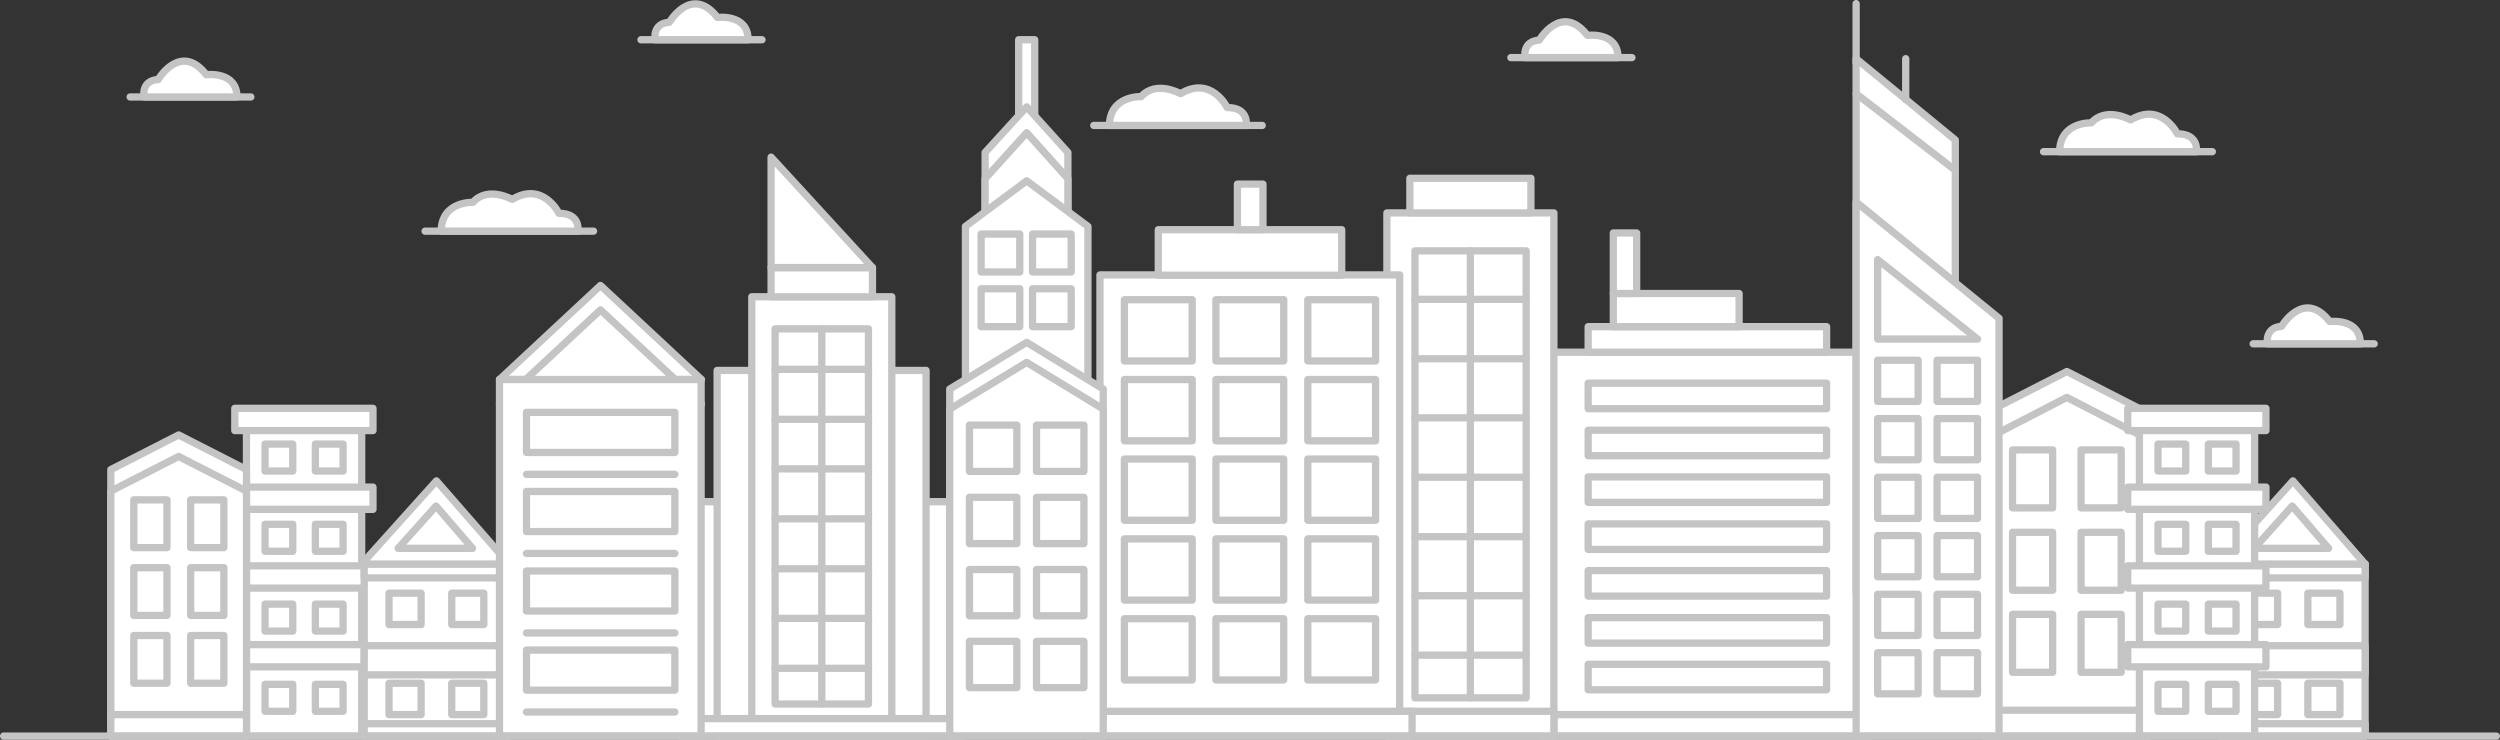 <?xml version="1.0" encoding="utf-8"?>
<!-- Generator: Adobe Illustrator 21.0.1, SVG Export Plug-In . SVG Version: 6.00 Build 0)  -->
<svg version="1.1" id="Object" xmlns="http://www.w3.org/2000/svg" xmlns:xlink="http://www.w3.org/1999/xlink" x="0px" y="0px"
	 viewBox="0 0 685.7 202.9" style="enable-background:new 0 0 685.7 202.9;" xml:space="preserve">
<rect x="0" y="0" width="685.7" height="202.9" fill="#333333" stroke="none"/>
<style type="text/css">
	.st0{fill:#FFFFFF;stroke:#C4C4C4;stroke-width:2;stroke-linecap:round;stroke-linejoin:round;stroke-miterlimit:10;}
</style>
<g>
	<g>
		<rect x="67.6" y="116.9" class="st0" width="31.6" height="85"/>
		<rect x="64.4" y="112" class="st0" width="37.9" height="6.1"/>
		<rect x="64.4" y="133.6" class="st0" width="37.9" height="6.1"/>
		<rect x="64.4" y="155.2" class="st0" width="37.9" height="6.1"/>
		<rect x="64.4" y="176.8" class="st0" width="37.9" height="6.1"/>
		<rect x="72.7" y="121.8" class="st0" width="7.6" height="7.4"/>
		<rect x="86.5" y="121.8" class="st0" width="7.6" height="7.4"/>
		<rect x="72.7" y="143.8" class="st0" width="7.6" height="7.4"/>
		<rect x="86.5" y="143.8" class="st0" width="7.6" height="7.4"/>
		<rect x="72.7" y="165.7" class="st0" width="7.6" height="7.4"/>
		<rect x="86.5" y="165.7" class="st0" width="7.6" height="7.4"/>
		<rect x="72.7" y="187.7" class="st0" width="7.6" height="7.4"/>
		<rect x="86.5" y="187.7" class="st0" width="7.6" height="7.4"/>
	</g>
	<g>
		<rect x="99.9" y="154.7" class="st0" width="39.7" height="47.2"/>
		<rect x="99.9" y="177.1" class="st0" width="39.7" height="8"/>
		<rect x="99.9" y="154.7" class="st0" width="39.7" height="3.8"/>
		<rect x="99.9" y="198.5" class="st0" width="39.7" height="3.4"/>
		<rect x="106.7" y="162.7" class="st0" width="8.8" height="8.6"/>
		<rect x="123.9" y="162.7" class="st0" width="8.8" height="8.6"/>
		<rect x="106.7" y="187.4" class="st0" width="8.8" height="8.6"/>
		<rect x="123.9" y="187.4" class="st0" width="8.8" height="8.6"/>
		<polygon class="st0" points="139.6,154.7 119.7,131.9 99.2,154.7 		"/>
		<polygon class="st0" points="129.6,150.4 119.6,138.8 109.2,150.4 		"/>
	</g>
	<g>
		<rect x="609" y="154.7" class="st0" width="39.7" height="47.2"/>
		<rect x="609" y="177.1" class="st0" width="39.7" height="8"/>
		<rect x="609" y="154.7" class="st0" width="39.7" height="3.8"/>
		<rect x="609" y="198.5" class="st0" width="39.7" height="3.4"/>
		<rect x="615.9" y="162.7" class="st0" width="8.8" height="8.6"/>
		<rect x="633" y="162.7" class="st0" width="8.8" height="8.6"/>
		<rect x="615.9" y="187.4" class="st0" width="8.8" height="8.6"/>
		<rect x="633" y="187.4" class="st0" width="8.8" height="8.6"/>
		<polygon class="st0" points="648.7,154.7 628.9,131.9 608.4,154.7 		"/>
		<polygon class="st0" points="638.7,150.4 628.7,138.8 618.3,150.4 		"/>
	</g>
	<g>
		<rect x="423.4" y="96.6" class="st0" width="89.6" height="105.3"/>
		<rect x="423.4" y="196" class="st0" width="89.6" height="5.9"/>
		<rect x="435.6" y="105.1" class="st0" width="65.4" height="7"/>
		<rect x="435.6" y="118" class="st0" width="65.4" height="7"/>
		<rect x="435.6" y="130.8" class="st0" width="65.4" height="7"/>
		<rect x="435.6" y="143.7" class="st0" width="65.4" height="7"/>
		<rect x="435.6" y="156.5" class="st0" width="65.4" height="7"/>
		<rect x="435.6" y="169.4" class="st0" width="65.4" height="7"/>
		<rect x="435.6" y="182.2" class="st0" width="65.4" height="7"/>
		<rect x="435.6" y="89.6" class="st0" width="65.4" height="7"/>
		<rect x="442.5" y="80.5" class="st0" width="34.5" height="9.1"/>
		<rect x="442.5" y="63.9" class="st0" width="6.4" height="16.6"/>
	</g>
	<g>
		<rect x="380.4" y="58.4" class="st0" width="45.8" height="143.5"/>
		<rect x="388.1" y="68.8" class="st0" width="30.5" height="122.6"/>
		<line class="st0" x1="403.3" y1="68.8" x2="403.3" y2="191.4"/>
		<line class="st0" x1="388.1" y1="82.1" x2="418.6" y2="82.1"/>
		<line class="st0" x1="388.1" y1="98.4" x2="418.6" y2="98.4"/>
		<line class="st0" x1="388.1" y1="114.6" x2="418.6" y2="114.6"/>
		<line class="st0" x1="388.1" y1="130.9" x2="418.6" y2="130.9"/>
		<line class="st0" x1="388.1" y1="147.2" x2="418.6" y2="147.2"/>
		<line class="st0" x1="388.1" y1="163.4" x2="418.6" y2="163.4"/>
		<line class="st0" x1="388.1" y1="179.7" x2="418.6" y2="179.7"/>
		<rect x="386.7" y="48.9" class="st0" width="33.2" height="9.5"/>
		<rect x="380.4" y="195.1" class="st0" width="45.8" height="6.8"/>
	</g>
	<g>
		<rect x="298.4" y="195.1" class="st0" width="88.9" height="6.8"/>
		<rect x="301.7" y="75.4" class="st0" width="82.2" height="119.7"/>
		<rect x="317.7" y="63" class="st0" width="50.3" height="12.5"/>
		<rect x="339.4" y="50.5" class="st0" width="7" height="12.5"/>
		<rect x="308.4" y="82.2" class="st0" width="18.6" height="16.8"/>
		<rect x="333.5" y="82.2" class="st0" width="18.6" height="16.8"/>
		<rect x="358.7" y="82.2" class="st0" width="18.6" height="16.8"/>
		<rect x="308.4" y="104.1" class="st0" width="18.6" height="16.8"/>
		<rect x="333.5" y="104.1" class="st0" width="18.6" height="16.8"/>
		<rect x="358.7" y="104.1" class="st0" width="18.6" height="16.8"/>
		<rect x="308.4" y="125.9" class="st0" width="18.6" height="16.8"/>
		<rect x="333.5" y="125.9" class="st0" width="18.6" height="16.8"/>
		<rect x="358.7" y="125.9" class="st0" width="18.6" height="16.8"/>
		<rect x="308.4" y="147.8" class="st0" width="18.6" height="16.8"/>
		<rect x="333.5" y="147.8" class="st0" width="18.6" height="16.8"/>
		<rect x="358.7" y="147.8" class="st0" width="18.6" height="16.8"/>
		<rect x="308.4" y="169.7" class="st0" width="18.6" height="16.8"/>
		<rect x="333.5" y="169.7" class="st0" width="18.6" height="16.8"/>
		<rect x="358.7" y="169.7" class="st0" width="18.6" height="16.8"/>
	</g>
	<g>
		<rect x="186.7" y="137.6" class="st0" width="77.3" height="64.3"/>
		<rect x="196.7" y="101.6" class="st0" width="57.3" height="100.3"/>
		<rect x="206.2" y="81.4" class="st0" width="38.4" height="120.5"/>
		<rect x="212.6" y="90.2" class="st0" width="25.6" height="102.9"/>
		<line class="st0" x1="225.4" y1="90.2" x2="225.4" y2="193.1"/>
		<line class="st0" x1="212.6" y1="101.3" x2="238.2" y2="101.3"/>
		<line class="st0" x1="212.6" y1="115" x2="238.2" y2="115"/>
		<line class="st0" x1="212.6" y1="128.6" x2="238.2" y2="128.6"/>
		<line class="st0" x1="212.6" y1="142.3" x2="238.2" y2="142.3"/>
		<line class="st0" x1="212.6" y1="156" x2="238.2" y2="156"/>
		<line class="st0" x1="212.6" y1="169.6" x2="238.2" y2="169.6"/>
		<line class="st0" x1="212.6" y1="183.3" x2="238.2" y2="183.3"/>
		<rect x="211.5" y="73.4" class="st0" width="27.8" height="8"/>
		<polygon class="st0" points="239.3,73.4 211.5,43.1 211.5,73.4 		"/>
		<rect x="186.7" y="197.1" class="st0" width="77.3" height="4.8"/>
	</g>
	<g>
		<polygon class="st0" points="49,119.3 30.4,128.8 30.4,196 49,196 67.6,196 67.6,128.8 		"/>
		<polygon class="st0" points="49,125.2 30.4,134.7 30.4,201.9 49,201.9 67.6,201.9 67.6,134.7 		"/>
		<rect x="36.7" y="137.1" class="st0" width="9.1" height="13.1"/>
		<rect x="52.3" y="137.1" class="st0" width="9.1" height="13.1"/>
		<rect x="36.7" y="155.7" class="st0" width="9.1" height="13.1"/>
		<rect x="52.3" y="155.7" class="st0" width="9.1" height="13.1"/>
		<rect x="36.7" y="174.3" class="st0" width="9.1" height="13.1"/>
		<rect x="52.3" y="174.3" class="st0" width="9.1" height="13.1"/>
		<rect x="30.4" y="196" class="st0" width="37.2" height="5.9"/>
	</g>
	<g>
		<polygon class="st0" points="566.9,101.9 544.4,113.4 544.4,194.8 566.9,194.8 589.4,194.8 589.4,113.4 		"/>
		<polygon class="st0" points="566.9,109 544.4,120.6 544.4,201.9 566.9,201.9 589.4,201.9 589.4,120.6 		"/>
		<rect x="552" y="123.4" class="st0" width="11" height="15.9"/>
		<rect x="570.8" y="123.4" class="st0" width="11" height="15.9"/>
		<rect x="552" y="146" class="st0" width="11" height="15.9"/>
		<rect x="570.8" y="146" class="st0" width="11" height="15.9"/>
		<rect x="552" y="168.5" class="st0" width="11" height="15.9"/>
		<rect x="570.8" y="168.5" class="st0" width="11" height="15.9"/>
		<rect x="544.4" y="194.8" class="st0" width="45.1" height="7.1"/>
	</g>
	<g>
		<polygon class="st0" points="192.4,104.1 137,104.1 164.7,78.3 		"/>
		<polygon class="st0" points="192.4,110.8 137,110.8 164.7,85 		"/>
		<rect x="137" y="104.1" class="st0" width="55.3" height="97.8"/>
		<rect x="144.4" y="113.1" class="st0" width="40.7" height="11"/>
		<line class="st0" x1="144.4" y1="130.1" x2="185.1" y2="130.1"/>
		<rect x="144.4" y="134.8" class="st0" width="40.7" height="11"/>
		<line class="st0" x1="144.4" y1="151.8" x2="185.1" y2="151.8"/>
		<rect x="144.4" y="156.6" class="st0" width="40.7" height="11"/>
		<line class="st0" x1="144.4" y1="173.6" x2="185.1" y2="173.6"/>
		<rect x="144.4" y="178.3" class="st0" width="40.7" height="11"/>
		<line class="st0" x1="144.4" y1="195.3" x2="185.1" y2="195.3"/>
	</g>
	<g>
		<rect x="586.8" y="116.9" class="st0" width="31.6" height="85"/>
		<rect x="583.6" y="112" class="st0" width="37.9" height="6.1"/>
		<rect x="583.6" y="133.6" class="st0" width="37.9" height="6.1"/>
		<rect x="583.6" y="155.2" class="st0" width="37.9" height="6.1"/>
		<rect x="583.6" y="176.8" class="st0" width="37.9" height="6.1"/>
		<rect x="591.9" y="121.8" class="st0" width="7.6" height="7.4"/>
		<rect x="605.7" y="121.8" class="st0" width="7.6" height="7.4"/>
		<rect x="591.9" y="143.8" class="st0" width="7.6" height="7.4"/>
		<rect x="605.7" y="143.8" class="st0" width="7.6" height="7.4"/>
		<rect x="591.9" y="165.7" class="st0" width="7.6" height="7.4"/>
		<rect x="605.7" y="165.7" class="st0" width="7.6" height="7.4"/>
		<rect x="591.9" y="187.7" class="st0" width="7.6" height="7.4"/>
		<rect x="605.7" y="187.7" class="st0" width="7.6" height="7.4"/>
	</g>
	<g>
		<rect x="279.4" y="10.9" class="st0" width="4.4" height="31.6"/>
		<polygon class="st0" points="281.6,29.3 270.2,41.8 270.2,130.4 281.6,130.4 292.9,130.4 292.9,41.8 		"/>
		<polygon class="st0" points="281.6,36.4 270.2,49 270.2,137.5 281.6,137.5 292.9,137.5 292.9,49 		"/>
		<polygon class="st0" points="281.6,49.6 264.8,62.1 264.8,150.7 281.6,150.7 298.4,150.7 298.4,62.1 		"/>
		<polygon class="st0" points="281.6,93.9 260.5,106.7 260.5,196.4 281.6,196.4 302.6,196.4 302.6,106.7 		"/>
		<polygon class="st0" points="281.6,99.4 260.5,112.2 260.5,201.9 281.6,201.9 302.6,201.9 302.6,112.2 		"/>
		<rect x="265.9" y="175.9" class="st0" width="13" height="12.7"/>
		<rect x="284.3" y="175.9" class="st0" width="13" height="12.7"/>
		<rect x="265.9" y="156.2" class="st0" width="13" height="12.7"/>
		<rect x="284.3" y="156.2" class="st0" width="13" height="12.7"/>
		<rect x="265.9" y="136.4" class="st0" width="13" height="12.7"/>
		<rect x="284.3" y="136.4" class="st0" width="13" height="12.7"/>
		<rect x="265.9" y="116.6" class="st0" width="13" height="12.7"/>
		<rect x="284.3" y="116.6" class="st0" width="13" height="12.7"/>
		<rect x="269.1" y="79.2" class="st0" width="10.6" height="10.4"/>
		<rect x="283.2" y="79.2" class="st0" width="10.6" height="10.4"/>
		<rect x="269.1" y="64.2" class="st0" width="10.6" height="10.4"/>
		<rect x="283.2" y="64.2" class="st0" width="10.6" height="10.4"/>
	</g>
	<g>
		<polygon class="st0" points="536.3,162.6 509.1,162.6 509.1,16.1 536.3,38.4 		"/>
		<polygon class="st0" points="548.3,201.9 509.1,201.9 509.1,55.4 548.3,87.3 		"/>
		<rect x="515" y="179" class="st0" width="11.1" height="11.3"/>
		<rect x="531.3" y="179" class="st0" width="11.1" height="11.3"/>
		<rect x="515" y="163" class="st0" width="11.1" height="11.3"/>
		<rect x="531.3" y="163" class="st0" width="11.1" height="11.3"/>
		<rect x="515" y="146.9" class="st0" width="11.1" height="11.3"/>
		<rect x="531.3" y="146.9" class="st0" width="11.1" height="11.3"/>
		<rect x="515" y="130.9" class="st0" width="11.1" height="11.3"/>
		<rect x="531.3" y="130.9" class="st0" width="11.1" height="11.3"/>
		<rect x="515" y="114.8" class="st0" width="11.1" height="11.3"/>
		<rect x="531.3" y="114.8" class="st0" width="11.1" height="11.3"/>
		<rect x="515" y="98.8" class="st0" width="11.1" height="11.3"/>
		<rect x="531.3" y="98.8" class="st0" width="11.1" height="11.3"/>
		<polygon class="st0" points="542.4,93 515,93 515,71.2 		"/>
		<line class="st0" x1="509.1" y1="17.3" x2="509.1" y2="1"/>
		<line class="st0" x1="522.7" y1="16.1" x2="522.7" y2="27.3"/>
		<line class="st0" x1="536.3" y1="46.7" x2="509.1" y2="25.7"/>
	</g>
	<line class="st0" x1="1" y1="201.9" x2="684.7" y2="201.9"/>
	<line class="st0" x1="606.8" y1="41.6" x2="560.5" y2="41.6"/>
	<path class="st0" d="M602.4,41.6c0,0,0.9-4.9-5.2-4.9c0,0-4.4-8.9-12.8-3.8c0,0-6.7-3.8-10.8,0.8c0,0-8.6-0.4-8.7,7.9H602.4z"/>
	<line class="st0" x1="346.2" y1="34.4" x2="300" y2="34.4"/>
	<path class="st0" d="M341.8,34.4c0,0,0.9-4.9-5.2-4.9c0,0-4.4-8.9-12.8-3.8c0,0-6.7-3.8-10.8,0.8c0,0-8.6-0.4-8.7,7.9H341.8z"/>
	<line class="st0" x1="162.8" y1="63.4" x2="116.6" y2="63.4"/>
	<path class="st0" d="M158.5,63.4c0,0,0.9-4.9-5.2-4.9c0,0-4.4-8.9-12.8-3.8c0,0-6.7-3.8-10.8,0.8c0,0-8.6-0.4-8.7,7.9H158.5z"/>
	<line class="st0" x1="651.2" y1="94.3" x2="618" y2="94.3"/>
	<path class="st0" d="M621.9,94.3c0,0-0.8-4.5,3.9-4.8c0,0,6.1-10.4,13.2-1.3c0,0,8.4-1.1,8.4,6.1H621.9z"/>
	<line class="st0" x1="447.6" y1="15.8" x2="414.4" y2="15.8"/>
	<path class="st0" d="M418.3,15.8c0,0-0.9-4.5,3.9-4.8c0,0,6.1-10.4,13.2-1.3c0,0,8.4-1.1,8.4,6.1H418.3z"/>
	<line class="st0" x1="209" y1="10.9" x2="175.8" y2="10.9"/>
	<path class="st0" d="M179.7,10.9c0,0-0.9-4.5,3.9-4.8c0,0,6.1-10.4,13.2-1.3c0,0,8.4-1.1,8.4,6.1H179.7z"/>
	<line class="st0" x1="68.8" y1="26.6" x2="35.7" y2="26.6"/>
	<path class="st0" d="M39.5,26.6c0,0-0.9-4.5,3.9-4.8c0,0,6.1-10.4,13.2-1.3c0,0,8.4-1.1,8.4,6.1H39.5z"/>
</g>
</svg>
